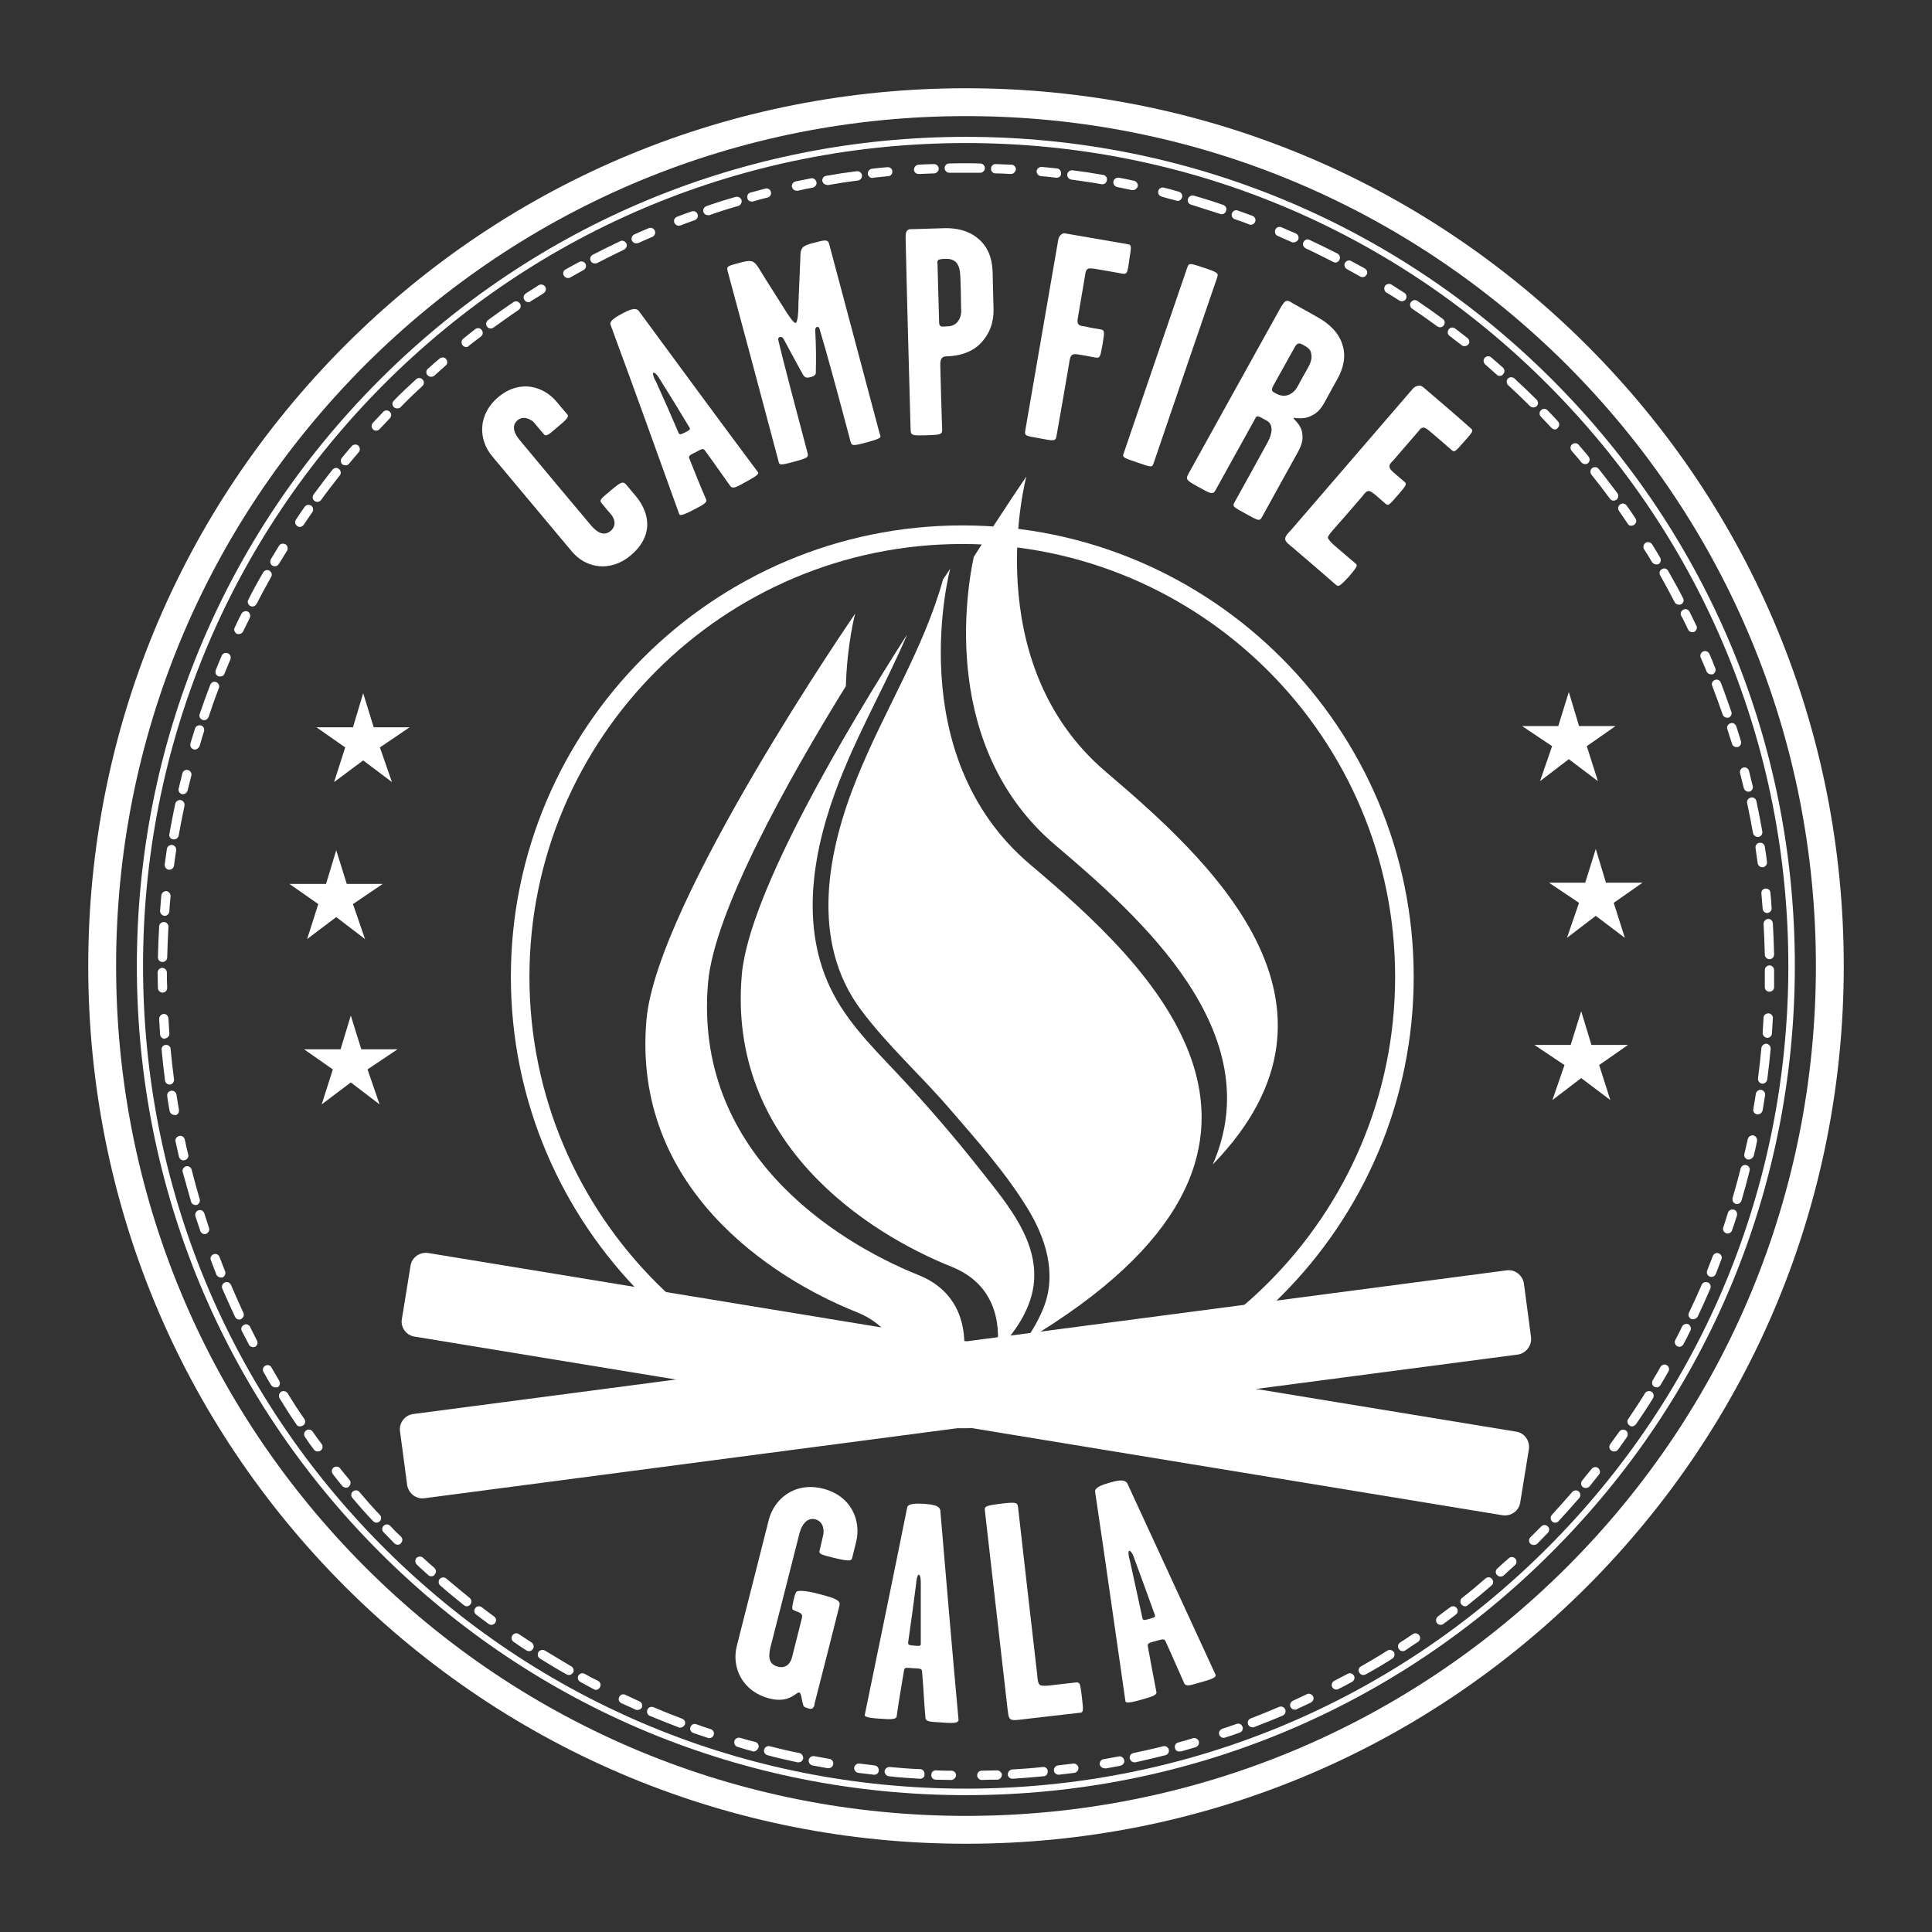 <?xml version="1.0" encoding="utf-8"?>
<!-- Generator: Adobe Illustrator 18.0.0, SVG Export Plug-In . SVG Version: 6.00 Build 0)  -->
<!DOCTYPE svg PUBLIC "-//W3C//DTD SVG 1.1//EN" "http://www.w3.org/Graphics/SVG/1.1/DTD/svg11.dtd">
<svg version="1.1" id="Layer_1" xmlns="http://www.w3.org/2000/svg" xmlns:xlink="http://www.w3.org/1999/xlink" x="0px" y="0px"
	 viewBox="0 0 624 624" enable-background="new 0 0 624 624" xml:space="preserve">
<rect x="0" y="0" width="624" height="624" fill="#333333" stroke="none"/>
<g>
	<path fill="#FFFFFF" d="M357.3,249.4c-41.9-35.5-25.8-95.5-25.8-95.5s-7.3,10.6-17,26c-2.5,11.7-10.5,61.8,26.4,93.1
		c27.5,23.3,69.4,60.6,50.8,103.1C442.3,324,389.7,277,357.3,249.4"/>
</g>
<g>
	<path fill="#FFFFFF" d="M311.4,440.6c-0.2,0.1-0.4,0.2-0.7,0.4c0,0,5.7-21.3-14.1-29.2c-27.6-11.1-72.7-40.2-67.9-94.5
		c2-22.8,25.7-65.3,44.5-95.7c0.4-13.8,3-23.4,3-23.4s-64,92.9-67.4,131.1c-4.8,54.3,40.3,83.5,67.9,94.5
		c19.8,7.9,14.1,29.2,14.1,29.2C298.5,448.8,305.3,444.7,311.4,440.6"/>
</g>
<g>
	<path fill="#FFFFFF" d="M490.2,437.5l-353.1,46.4c-2.7,0.4-5.2-1.6-5.6-4.3l-2.3-17.3c-0.4-2.7,1.6-5.3,4.3-5.6l353.1-46.4
		c2.7-0.4,5.2,1.6,5.6,4.3l2.3,17.3C494.8,434.6,492.9,437.1,490.2,437.5"/>
</g>
<g>
	<path fill="#FFFFFF" d="M133.9,431.7l351.4,57.7c2.7,0.4,5.3-1.4,5.7-4.1l2.8-17.2c0.4-2.7-1.4-5.3-4.1-5.7l-351.4-57.7
		c-2.7-0.4-5.3,1.4-5.7,4.1l-2.8,17.2C129.3,428.7,131.2,431.3,133.9,431.7"/>
</g>
<g>
	<path fill="#FFFFFF" d="M312,579.8c-71.5,0-138.8-27.9-189.3-78.4C72.1,450.8,44.2,383.5,44.2,312c0-71.5,27.9-138.8,78.4-189.3
		C173.2,72.1,240.5,44.2,312,44.2s138.8,27.9,189.3,78.4c50.6,50.6,78.4,117.8,78.4,189.3c0,71.5-27.9,138.8-78.4,189.3
		C450.8,551.9,383.5,579.8,312,579.8z M312,46.2c-71,0-137.7,27.6-187.9,77.8C73.9,174.3,46.2,241,46.2,312
		c0,71,27.6,137.7,77.8,187.9c50.2,50.2,116.9,77.8,187.9,77.8s137.7-27.6,187.9-77.8c50.2-50.2,77.8-116.9,77.8-187.9
		c0-71-27.6-137.7-77.8-187.9C449.7,73.9,383,46.2,312,46.2z"/>
</g>
<g>
	<path fill="#FFFFFF" d="M310.8,461.3c-80.4,0-145.8-65.4-145.8-145.8s65.4-145.8,145.8-145.8s145.8,65.4,145.8,145.8
		S391.2,461.3,310.8,461.3z M310.8,175.7c-77.1,0-139.8,62.7-139.8,139.8s62.7,139.8,139.8,139.8s139.8-62.7,139.8-139.8
		S387.9,175.7,310.8,175.7z"/>
</g>
<g>
	<path fill="#FFFFFF" d="M203.7,179.4c-6.6,5.5-14.5,4.2-19.1-1.4c-9.2-11-16.4-19.6-25.6-30.6c-4.7-5.6-4.6-13.7,2-19.2
		c6.9-5.7,14.5-3.6,18.9,1.7c0.7,0.9,2.6,3.1,3.3,3.9c0.6,0.7,0.2,1.4-3.2,4.2c-2.4,2-3.5,3.2-4.3,2.3c-0.9-1-2.6-3.1-3.2-3.8
		c-0.9-1-3.4-2.4-5.3-0.8c-2.3,1.9-0.9,4.6,0.7,6.5c7.8,9.4,15.1,18.1,23,27.5c1.7,2,4,3.7,6.3,1.8c2.1-1.8,1.2-4,0.3-5.2
		c-0.9-1-1.8-2.1-3.2-3.8c-0.9-1-0.1-1.5,3.1-4.2c3.1-2.6,3.8-3,4.9-1.7c0.9,1.1,2.4,2.8,3.2,3.8
		C210.5,166.6,210.5,173.7,203.7,179.4z"/>
</g>
<g>
	<path fill="#FFFFFF" d="M240.6,155.8c-2.4,1.3-3.9,2.3-4.7,1.2c-3.2-4.4-5.2-7.4-8.3-11.6c-0.5-0.8-1.5-0.1-2.8,0.6
		c-1.6,0.8-2.5,1.1-2.2,2c2,5,3.3,8.3,5.5,13.4c0.4,1-1.5,1.9-4.2,3.3c-1.3,0.7-4.2,2.2-4.5,1.4c-8.5-23.6-14.2-39.5-22.2-61.2
		c-0.5-1.3,1.9-2.6,3.7-3.6c2.1-1.1,4.3-2.2,5.4-0.9c14.6,19.8,23.5,32,38.5,52.1C245.4,153.3,242.9,154.5,240.6,155.8z M213,122.3
		c-0.2-0.4-1.4-2.2-2-1.9c-0.4,0.2,0.5,2.4,0.8,2.7c3.1,6.8,5,11.2,7.4,16.8c0.3,0.6,0.8,0.4,2-0.2c1.1-0.6,2-0.9,1.5-1.6
		C219.1,132.1,217,128.7,213,122.3z"/>
</g>
<g>
	<path fill="#FFFFFF" d="M279.9,142.9c-4.5,1.2-4.8,1.1-5.2-0.3c-3.4-12.9-7.9-29.5-10.1-36.7c-0.6-0.7-1.3-0.2-1.3,0.7
		c0.3,5.4,0.3,10,0.2,13.3c0.1,1-0.2,1.5-1.7,1.9c-1.5,0.4-1.9,0-2.4-0.7c-1.5-2.7-3.8-6.9-6.3-11.6c-0.4-0.9-1.6-0.9-1.8,0
		c1.7,7.4,6.1,23.8,9.5,36.7c0.4,1.5,0.2,1.7-4.6,3c-4.5,1.2-4.5,1-4.8-0.4c-6.1-23-10.5-39.4-16.4-61.3c-0.4-1.6,0.2-1.6,3.8-2.6
		c4-1.1,4.7-0.8,6.4,1.9c2.6,4.3,5.1,8.1,7.6,12.1c1.8,3,3.6,5.6,4.2,5.4c0.6-0.2,0.9-3.1,0.9-6.7c0.2-5.2,0.4-9.1,0.6-14.3
		c0-3.2,0.5-3.9,4.1-4.8c4-1.1,4.8-1.2,5.2,0.3c3.9,14.7,10.1,37.8,16.3,61.2C284.7,141.4,284.8,141.5,279.9,142.9z"/>
</g>
<g>
	<path fill="#FFFFFF" d="M316.3,111.3c-3,2.8-7,3.7-10.6,3.8c-1.3,0-2.1,0.6-2,3c0.1,4.9,0.4,15.1,0.6,20.8c0,1.6-0.9,1.5-5.3,1.7
		c-4.3,0.1-4.9,0.1-4.9-2c-0.5-18.8-1.2-43.2-1.6-61.6c0-1.1,0-1.9,0.4-2.4c0.5-0.7,1.2-0.6,2.4-0.6c2.3-0.1,7.1-0.2,9.7-0.3
		c3.8-0.1,7.6,0.7,10.6,3.1c3.3,2.6,4.8,6.2,5,10.9c0.2,9.3,0.1,3.2,0.3,12.5C320.9,104,319.8,107.9,316.3,111.3z M310.2,89.9
		c-0.1-2-0.2-3.8-1.4-5.2c-0.8-0.7-1.6-1.1-3.2-1.1c-1.1,0-2.2,0.1-2.6,0.4c-0.3,0.4-0.3,0.8-0.2,1.3c0.3,9.5,0.2,8.8,0.5,18.1
		c0,1,0,1.7,0.6,2c0.5,0.1,1.1,0.1,2.1,0c1,0,2.4-0.3,3.4-1.6c1.2-1.7,1.1-3.1,1-4.9C310.4,95.5,310.3,93.5,310.2,89.9z"/>
</g>
<g>
	<path fill="#FFFFFF" d="M362.6,88.4c-2.2-0.4-7.2-1.3-9.1-1.6c-0.8-0.1-1.7-0.2-2.1,0c-0.8,0.5-0.8,1.3-1,2.5
		c-1.1,6.6-1.1,6.4-2.2,12.9c-0.1,0.8-0.4,1.9,0.1,2.5c0.5,0.6,1.2,0.6,2,0.7c1.6,0.4,4.4,0.9,5.2,1c1.3,0.2,1.3,0.7,0.6,4.8
		c-0.7,4-0.8,4.5-2.2,4.3c-0.8-0.1-3.4-0.7-5-0.9c-0.9-0.2-2-0.3-2.4-0.1c-0.9,0.4-1,1.7-1.2,2.9c-1.4,8.3-2.4,13.9-4.1,23.6
		c-0.3,1.6-1,1.4-5.8,0.5c-3.9-0.7-4.5-0.7-4.3-2.2c3.9-22.5,6.7-38.7,10.6-61.3c0.2-1.2,0.3-1.5,0.9-2.1c0.7-0.7,1.2-0.6,2.1-0.4
		c5.1,0.9,14.5,2.5,19.7,3.4c1.1,0.2,1,0.9,0.4,4.6C364.2,88.2,364,88.6,362.6,88.4z"/>
</g>
<g>
	<path fill="#FFFFFF" d="M367.1,149.3c-4.4-1.5-4.6-1.6-4.2-2.8c7.7-22.6,13.2-38.6,20.6-60.2c0.5-1.4,0.9-1.3,5.1,0.1
		c4.8,1.6,5,1.8,4.5,3.3c-5,14.5-12.7,37-20.5,59.9C372.1,151,372,151,367.1,149.3z"/>
</g>
<g>
	<path fill="#FFFFFF" d="M402.3,165.9c-4-2.2-4.4-2.3-3.5-3.8c3.7-6.7,8.5-15.3,10.6-19.2c1.6-2.9,1.9-5.8-0.2-7
		c-2.9-1.6-3.2-1.9-3.8-0.7c-4.8,8.7-7.7,13.9-12.8,23.1c-0.9,1.6-1.5,1.2-5.7-1.1c-3.4-1.9-4.1-2.3-3.1-4.1
		c9.1-16.5,21-37.8,29.9-53.9c0.5-0.8,1-1.6,1.5-1.9c0.9-0.4,1.4,0.1,2.4,0.7c1.9,1.1,6,3.3,8.2,4.6c3.6,2,6.7,5,7.8,8.8
		c1.2,3.7,0.3,7.6-1.7,11.1c-1.8,3.2-2.2,4-3.9,7.1c-1.3,2.4-2.5,3.8-4.5,4.7c-2.7,1.4-5.6,0.5-5.7,0.7c-0.2,0.3,2.4,2,2.8,4.9
		c0.3,2.1-0.1,3.7-1.4,6.1c-4.3,7.7-7.5,13.6-11.6,21C406.8,168.5,406.3,168.1,402.3,165.9z M422.1,119.4c1-1.7,1.8-3.4,1.4-5.2
		c-0.2-1-0.5-1.6-2.4-2.7c-0.7-0.4-1.3-0.7-1.9-0.5c-0.4,0.2-0.6,0.5-0.9,0.9c-4.3,7.7-4.3,7.7-6.9,12.4c-0.4,0.7-0.7,1.3-0.5,1.9
		c0.2,0.4,0.7,0.6,1.4,1c0.7,0.4,2.2,0.9,3.7,0.4c1.7-0.6,2.5-1.8,3-2.6C420.1,123,421,121.3,422.1,119.4z"/>
</g>
<g>
	<path fill="#FFFFFF" d="M431.5,188.9c-3.1-2.7-10.7-9.3-13.8-11.9c-1.2-1-2.5-1.9-2.6-2.8c-0.1-1,0.9-2,1.7-2.8
		c14.9-17.3,24.4-28.3,39.3-45.6c0.8-0.9,0.9-0.9,1.9-1.2c0.9-0.2,1.4,0.2,2.2,0.9c4,3.4,11,9.4,14.9,12.9c0.9,0.7,0.4,1.3-2.1,4.1
		c-2.8,3.2-3.2,3.7-4.1,2.9c-1.9-1.7-5.8-5-7.2-6.2c-0.6-0.5-1.5-1.2-2-1.1c-0.8,0.2-0.7,0.1-1.5,1.1c-4.2,4.8-4,4.7-8.2,9.5
		c-0.6,0.6-1.4,1.3-1.2,2.2c0.2,0.8,0.8,1.2,1.3,1.7c1.2,1.1,2.8,2.4,3.5,3c0.9,0.7,0.6,1.2-2.2,4.4c-2.6,3-3,3.5-3.9,2.7
		c-0.6-0.5-1.9-1.7-3.2-2.8c-0.7-0.6-1.6-1.2-2-1.3c-1-0.1-1.5,0.7-2.3,1.7c-5,5.8-4.3,5-9.3,10.7c-0.8,0.9-2,2.3-1.8,2.8
		c0.2,0.5,1.1,1.5,1.9,2.2c1.9,1.7,4.9,4.2,6.9,5.9c0.9,0.7,0.7,1.1-2,4.3C432.7,189.4,432.3,189.6,431.5,188.9z"/>
</g>
<g>
	<path fill="#FFFFFF" d="M262,551.9c-0.7,0.1-1.4-0.3-2-0.5c-1-0.2-0.9-3.9-1.7-4.7c-1-0.6-3,3.6-9.7,1.9
		c-9-2.3-12.4-10.2-10.6-17.1c1.8-7.2,8.5-33.3,10.3-40.6c1.7-6.7,8.3-12.4,17.5-10.1c9.4,2.4,12.4,10.6,10.7,17.3
		c-0.3,1.2-1.1,4.3-1.3,5.2c-0.2,0.9-1.2,1-6.1-0.2c-3.4-0.9-4.7-1.1-4.4-2.2c0.3-1.4,1-4.2,1.2-5.2c0.3-1.4,0.1-4.3-2.6-5
		c-2.9-0.7-4.5,2.2-5.1,4.6c-3.1,12.4-7.7,30.2-9.3,36.5c-0.6,2.5-1.1,5.6,2.3,6.5c3.1,0.8,4.3-1.7,4.6-3c0.7-2.9,2.1-8.2,3.2-12.7
		c0.2-0.9,0-1.2-0.5-1.6c-0.9-0.5-2.1-0.8-2.5-1.2c-0.3-0.5,0-1.5,0.3-3c0.4-1.6,0.7-2.7,1.1-2.8c1.5-0.6,5.8,0.4,9.6,1.5
		c3.9,1.1,4.5,1.9,4.1,3.2c-1.7,6.8-6.3,25-8,31.5C263.1,550.8,262.8,551.8,262,551.9z"/>
</g>
<g>
	<path fill="#FFFFFF" d="M303.8,556.3c-2.9-0.2-4.8-0.1-4.9-1.5c-0.5-5.6-0.6-9.5-1.1-15c0-1-1.2-0.9-2.8-1c-1.9-0.1-2.9-0.4-3,0.6
		c-0.9,5.6-1.6,9.2-2.4,15c-0.2,1.1-2.4,0.9-5.5,0.7c-1.5-0.1-5-0.3-4.8-1.2c5.3-25.8,8.9-43.1,13.7-67c0.3-1.4,3.1-1.3,5.3-1.2
		c2.5,0.2,5.1,0.4,5.4,2.1c2.2,25.8,3.5,41.5,5.9,67.8C309.4,556.8,306.5,556.5,303.8,556.3z M297.4,511.3c0-0.5,0-2.7-0.7-2.7
		c-0.5,0-0.8,2.5-0.8,2.9c-1,7.8-1.7,12.7-2.6,19.1c0,0.7,0.5,0.8,1.9,0.9c1.3,0.1,2.3,0.3,2.2-0.6
		C297.4,523.4,297.4,519.2,297.4,511.3z"/>
</g>
<g>
	<path fill="#FFFFFF" d="M348.7,553.2c-4.8,0.5-16.3,1.9-19.1,2.2c-1.4,0.2-2.8,0.3-3.3-0.2c-0.7-0.6-0.7-2.1-0.9-3.4
		c-2.7-23.8-4.6-40-7.3-63.9c-0.2-1.4,0.3-1.6,4.8-2.2c5.1-0.6,5.7-0.5,5.9,1c2.4,21.3,4.5,39.4,6.2,54.2c0.1,1.3,0.2,3,1,3.4
		c0.5,0.2,1.7,0.2,2.7,0.1c2.2-0.2,6.7-0.8,8.8-1c1.3-0.1,1.4,0.3,1.9,4.5C350,552.8,349.9,553.1,348.7,553.2z"/>
</g>
<g>
	<path fill="#FFFFFF" d="M387.6,543.4c-2.8,0.8-4.5,1.5-5.1,0.3c-2.3-5.1-3.8-8.7-6.1-13.7c-0.4-0.9-1.5-0.4-3,0
		c-1.8,0.5-2.8,0.6-2.7,1.6c1,5.5,1.7,9.2,2.8,14.9c0.2,1.1-1.9,1.6-5,2.5c-1.4,0.4-4.8,1.4-5,0.5c-3.8-26.1-6.2-43.6-9.8-67.7
		c-0.2-1.4,2.5-2.3,4.6-2.9c2.4-0.7,4.9-1.3,5.8,0.2c10.9,23.5,17.4,37.8,28.5,61.8C393.1,541.9,390.2,542.7,387.6,543.4z
		 M366.3,503.2c-0.1-0.5-1-2.5-1.6-2.3c-0.5,0.1,0,2.6,0.2,3c1.7,7.6,2.7,12.5,4.1,18.8c0.2,0.7,0.7,0.6,2.1,0.2
		c1.2-0.4,2.3-0.5,1.9-1.3C370.5,514.6,369,510.6,366.3,503.2z"/>
</g>
<g>
	<path fill="#FFFFFF" d="M312,595.5c-75.7,0-146.9-29.5-200.5-83c-53.5-53.5-83-124.7-83-200.5s29.5-146.9,83-200.5
		c53.5-53.5,124.7-83,200.5-83s146.9,29.5,200.5,83c53.5,53.5,83,124.7,83,200.5s-29.5,146.9-83,200.5
		C458.9,566,387.7,595.5,312,595.5z M312,37.5c-73.3,0-142.2,28.6-194.1,80.4C66.1,169.8,37.5,238.7,37.5,312s28.6,142.2,80.4,194.1
		c51.8,51.8,120.8,80.4,194.1,80.4c73.3,0,142.2-28.6,194.1-80.4c51.8-51.8,80.4-120.8,80.4-194.1s-28.6-142.2-80.4-194.1
		C454.2,66.1,385.3,37.5,312,37.5z"/>
</g>
<g>
	<polygon fill="#FFFFFF" points="117.3,223.9 120.7,234.9 132.3,234.9 122.7,241.4 126.6,252.6 117.3,245.6 107.9,252.6 
		111.5,241.4 102.2,234.9 114,234.9 	"/>
</g>
<g>
	<polygon fill="#FFFFFF" points="108.6,274.6 112,285.5 123.6,285.5 114,292 117.9,303.3 108.6,296.2 99.2,303.3 102.8,292 
		93.5,285.5 105.3,285.5 	"/>
</g>
<g>
	<polygon fill="#FFFFFF" points="113.3,328 116.7,338.9 128.4,338.9 118.7,345.4 122.6,356.7 113.3,349.6 103.9,356.7 107.5,345.4 
		98.2,338.9 110,338.9 	"/>
</g>
<g>
	<path fill="#FFFFFF" d="M307.2,574.9C307.2,574.9,307.2,574.9,307.2,574.9c-1.7,0-3.4-0.1-5-0.1c-0.8,0-1.5-0.7-1.4-1.6
		c0-0.8,0.7-1.5,1.6-1.4c1.6,0.1,3.3,0.1,4.9,0.1c0.8,0,1.5,0.7,1.5,1.5C308.7,574.2,308,574.9,307.2,574.9z M317.1,574.9
		c-0.8,0-1.5-0.7-1.5-1.5c0-0.8,0.6-1.5,1.5-1.5c1.6,0,3.3-0.1,4.9-0.1c0.8,0,1.5,0.6,1.6,1.4c0,0.8-0.6,1.5-1.4,1.6
		C320.5,574.8,318.8,574.8,317.1,574.9C317.1,574.9,317.1,574.9,317.1,574.9z M297.2,574.5C297.2,574.5,297.2,574.5,297.2,574.5
		c-3.4-0.2-6.7-0.4-10.1-0.8c-0.8-0.1-1.4-0.8-1.4-1.6c0.1-0.8,0.8-1.4,1.6-1.4c3.3,0.3,6.6,0.6,9.9,0.7c0.8,0,1.5,0.8,1.4,1.6
		C298.7,573.9,298,574.5,297.2,574.5z M327,574.5c-0.8,0-1.5-0.6-1.5-1.4c0-0.8,0.6-1.5,1.4-1.6c3.3-0.2,6.6-0.4,9.9-0.8
		c0.8-0.1,1.6,0.5,1.6,1.4s-0.5,1.6-1.4,1.6C333.8,574,330.5,574.3,327,574.5C327.1,574.5,327.1,574.5,327,574.5z M282.4,573.2
		c-0.1,0-0.1,0-0.2,0c-1.7-0.2-3.3-0.4-5-0.6c-0.8-0.1-1.4-0.9-1.3-1.7s0.9-1.4,1.7-1.3c1.6,0.2,3.3,0.4,4.9,0.6
		c0.8,0.1,1.4,0.8,1.3,1.7C283.8,572.7,283.1,573.2,282.4,573.2z M341.9,573.2c-0.8,0-1.4-0.6-1.5-1.3c-0.1-0.8,0.5-1.6,1.3-1.7
		c1.6-0.2,3.3-0.4,4.9-0.6c0.8-0.1,1.6,0.5,1.7,1.3c0.1,0.8-0.5,1.6-1.3,1.7c-1.6,0.2-3.3,0.4-5,0.6
		C342,573.2,342,573.2,341.9,573.2z M267.6,571.1c-0.1,0-0.2,0-0.3,0c-1.6-0.3-3.3-0.6-4.9-0.9c-0.8-0.2-1.3-0.9-1.2-1.8
		c0.2-0.8,0.9-1.3,1.8-1.2c1.6,0.3,3.2,0.6,4.9,0.9c0.8,0.1,1.4,0.9,1.2,1.7C269,570.6,268.3,571.1,267.6,571.1z M356.7,571.1
		c-0.7,0-1.3-0.5-1.5-1.2c-0.1-0.8,0.4-1.6,1.2-1.7c1.6-0.3,3.2-0.6,4.9-0.9c0.8-0.2,1.6,0.4,1.8,1.2c0.2,0.8-0.4,1.6-1.2,1.8
		c-1.6,0.3-3.3,0.6-4.9,0.9C356.8,571.1,356.7,571.1,356.7,571.1z M257.9,569.2c-0.1,0-0.2,0-0.3,0c-3.2-0.7-6.5-1.4-9.7-2.3
		c-0.8-0.2-1.3-1-1.1-1.8c0.2-0.8,1-1.3,1.8-1.1c3.2,0.8,6.4,1.6,9.6,2.2c0.8,0.2,1.3,1,1.2,1.8
		C259.2,568.8,258.6,569.2,257.9,569.2z M366.4,569.2c-0.7,0-1.3-0.5-1.5-1.2c-0.2-0.8,0.3-1.6,1.2-1.8c3.2-0.7,6.5-1.4,9.6-2.2
		c0.8-0.2,1.6,0.3,1.8,1.1c0.2,0.8-0.3,1.6-1.1,1.8c-3.2,0.8-6.5,1.6-9.7,2.3C366.6,569.2,366.5,569.2,366.4,569.2z M243.4,565.7
		c-0.1,0-0.3,0-0.4-0.1c-1.6-0.4-3.2-0.9-4.8-1.4c-0.8-0.2-1.2-1.1-1-1.9c0.2-0.8,1.1-1.2,1.9-1c1.6,0.5,3.2,0.9,4.8,1.3
		c0.8,0.2,1.3,1,1.1,1.8C244.6,565.3,244,565.7,243.4,565.7z M380.9,565.7c-0.7,0-1.3-0.4-1.4-1.1c-0.2-0.8,0.2-1.6,1-1.8
		c1.6-0.4,3.2-0.9,4.8-1.4c0.8-0.2,1.6,0.2,1.9,1c0.2,0.8-0.2,1.6-1,1.9c-1.6,0.5-3.2,0.9-4.8,1.4
		C381.2,565.6,381,565.7,380.9,565.7z M229.1,561.4c-0.2,0-0.3,0-0.5-0.1c-1.6-0.5-3.2-1.1-4.7-1.6c-0.8-0.3-1.2-1.1-0.9-1.9
		c0.3-0.8,1.1-1.2,1.9-0.9c1.6,0.6,3.1,1.1,4.7,1.6c0.8,0.3,1.2,1.1,0.9,1.9C230.3,561,229.7,561.4,229.1,561.4z M395.2,561.3
		c-0.6,0-1.2-0.4-1.4-1c-0.3-0.8,0.2-1.6,0.9-1.9c1.6-0.5,3.1-1.1,4.7-1.6c0.8-0.3,1.6,0.1,1.9,0.9c0.3,0.8-0.1,1.6-0.9,1.9
		c-1.6,0.6-3.1,1.1-4.7,1.6C395.5,561.3,395.3,561.3,395.2,561.3z M219.7,558c-0.2,0-0.4,0-0.5-0.1c-3.1-1.2-6.2-2.4-9.3-3.7
		c-0.8-0.3-1.1-1.2-0.8-2c0.3-0.8,1.2-1.1,2-0.8c3,1.3,6.1,2.5,9.2,3.7c0.8,0.3,1.2,1.2,0.9,1.9C220.9,557.6,220.3,558,219.7,558z
		 M404.5,557.9c-0.6,0-1.2-0.4-1.4-1c-0.3-0.8,0.1-1.6,0.9-1.9c3.1-1.2,6.1-2.4,9.1-3.7c0.8-0.3,1.6,0,2,0.8c0.3,0.8,0,1.6-0.8,2
		c-3,1.3-6.1,2.5-9.2,3.7C404.9,557.9,404.7,557.9,404.5,557.9z M205.9,552.3c-0.2,0-0.4,0-0.6-0.1c-1.5-0.7-3-1.4-4.6-2.1
		c-0.8-0.4-1.1-1.2-0.7-2c0.4-0.8,1.3-1.1,2-0.7c1.5,0.7,3,1.4,4.5,2.1c0.8,0.3,1.1,1.2,0.8,2C207,552,206.5,552.3,205.9,552.3z
		 M418.2,552.2c-0.6,0-1.1-0.3-1.4-0.9c-0.3-0.8,0-1.6,0.8-2c1.5-0.7,3-1.4,4.5-2.1c0.7-0.4,1.6,0,2,0.7c0.4,0.7,0,1.6-0.7,2
		c-1.5,0.7-3,1.4-4.5,2.1C418.7,552.2,418.5,552.2,418.2,552.2z M192.5,545.8c-0.2,0-0.5-0.1-0.7-0.2c-1.5-0.8-3-1.6-4.4-2.4
		c-0.7-0.4-1-1.3-0.6-2c0.4-0.7,1.3-1,2-0.6c1.4,0.8,2.9,1.6,4.4,2.3c0.7,0.4,1,1.3,0.6,2C193.5,545.5,193,545.8,192.5,545.8z
		 M431.6,545.7c-0.5,0-1.1-0.3-1.3-0.8c-0.4-0.7-0.1-1.6,0.6-2c1.5-0.8,2.9-1.5,4.4-2.3c0.7-0.4,1.6-0.1,2,0.6
		c0.4,0.7,0.1,1.6-0.6,2c-1.5,0.8-2.9,1.6-4.4,2.3C432.1,545.7,431.9,545.7,431.6,545.7z M183.7,541c-0.3,0-0.5-0.1-0.7-0.2
		c-2.9-1.6-5.8-3.4-8.6-5.1c-0.7-0.4-0.9-1.4-0.5-2.1c0.4-0.7,1.4-0.9,2.1-0.5c2.8,1.7,5.7,3.4,8.5,5.1c0.7,0.4,1,1.3,0.6,2
		C184.7,540.8,184.2,541,183.7,541z M440.3,541c-0.5,0-1-0.3-1.3-0.8c-0.4-0.7-0.2-1.6,0.6-2c2.8-1.6,5.7-3.3,8.5-5.1
		c0.7-0.4,1.6-0.2,2.1,0.5c0.4,0.7,0.2,1.6-0.5,2.1c-2.8,1.8-5.7,3.5-8.6,5.1C440.8,540.9,440.6,541,440.3,541z M170.9,533.3
		c-0.3,0-0.6-0.1-0.8-0.2c-1.4-0.9-2.8-1.8-4.2-2.8c-0.7-0.5-0.9-1.4-0.4-2.1c0.5-0.7,1.4-0.9,2.1-0.4c1.4,0.9,2.7,1.8,4.1,2.7
		c0.7,0.5,0.9,1.4,0.4,2.1C171.9,533,171.4,533.3,170.9,533.3z M453.1,533.3c-0.5,0-1-0.2-1.3-0.7c-0.5-0.7-0.3-1.6,0.4-2.1
		c1.4-0.9,2.8-1.8,4.1-2.7c0.7-0.5,1.6-0.3,2.1,0.4c0.5,0.7,0.3,1.6-0.4,2.1c-1.4,0.9-2.8,1.8-4.2,2.8
		C453.6,533.2,453.3,533.3,453.1,533.3z M465.3,524.8c-0.5,0-0.9-0.2-1.2-0.6c-0.5-0.7-0.3-1.6,0.3-2.1c1.3-1,2.6-2,4-3
		c0.7-0.5,1.6-0.4,2.1,0.3c0.5,0.7,0.4,1.6-0.3,2.1c-1.3,1-2.7,2-4,3C465.9,524.7,465.6,524.8,465.3,524.8z M158.7,524.8
		c-0.3,0-0.6-0.1-0.9-0.3c-1.3-1-2.7-2-4-3c-0.7-0.5-0.8-1.4-0.3-2.1c0.5-0.7,1.4-0.8,2.1-0.3c1.3,1,2.6,2,4,3
		c0.7,0.5,0.8,1.4,0.3,2.1C159.6,524.6,159.1,524.8,158.7,524.8z M473.2,518.8c-0.4,0-0.9-0.2-1.2-0.6c-0.5-0.6-0.4-1.6,0.2-2.1
		c2.6-2,5.1-4.1,7.6-6.3c0.6-0.5,1.6-0.5,2.1,0.2c0.5,0.6,0.5,1.6-0.2,2.1c-2.5,2.2-5.1,4.3-7.7,6.4
		C473.9,518.7,473.5,518.8,473.2,518.8z M150.8,518.8c-0.3,0-0.7-0.1-0.9-0.3c-2.6-2.1-5.2-4.2-7.7-6.4c-0.6-0.5-0.7-1.5-0.2-2.1
		c0.5-0.6,1.5-0.7,2.1-0.2c2.5,2.1,5,4.2,7.6,6.3c0.6,0.5,0.8,1.5,0.2,2.1C151.6,518.6,151.2,518.8,150.8,518.8z M484.6,509.2
		c-0.4,0-0.8-0.2-1.1-0.5c-0.6-0.6-0.5-1.6,0.1-2.1c1.2-1.1,2.4-2.2,3.7-3.3c0.6-0.6,1.6-0.5,2.1,0.1c0.6,0.6,0.5,1.6-0.1,2.1
		c-1.2,1.1-2.5,2.3-3.7,3.4C485.3,509.1,485,509.2,484.6,509.2z M139.3,509.1c-0.4,0-0.7-0.1-1-0.4c-1.2-1.1-2.5-2.2-3.7-3.4
		c-0.6-0.6-0.6-1.5-0.1-2.1c0.6-0.6,1.5-0.6,2.1-0.1c1.2,1.1,2.4,2.2,3.7,3.3c0.6,0.6,0.7,1.5,0.1,2.1
		C140.2,509,139.8,509.1,139.3,509.1z M495.4,499c-0.4,0-0.8-0.1-1.1-0.4c-0.6-0.6-0.6-1.5,0-2.1c1.2-1.2,2.3-2.3,3.5-3.5
		c0.6-0.6,1.5-0.6,2.1,0c0.6,0.6,0.6,1.5,0,2.1c-1.2,1.2-2.3,2.4-3.5,3.6C496.2,498.8,495.8,499,495.4,499z M128.5,498.9
		c-0.4,0-0.8-0.1-1.1-0.4c-1.2-1.2-2.3-2.4-3.5-3.6c-0.6-0.6-0.6-1.5,0-2.1c0.6-0.6,1.5-0.6,2.1,0c1.1,1.2,2.3,2.4,3.5,3.5
		c0.6,0.6,0.6,1.5,0,2.1C129.3,498.8,128.9,498.9,128.5,498.9z M502.3,491.8c-0.4,0-0.7-0.1-1-0.4c-0.6-0.6-0.6-1.5-0.1-2.1
		c2.2-2.4,4.4-4.9,6.6-7.4c0.5-0.6,1.5-0.7,2.1-0.2c0.6,0.5,0.7,1.5,0.2,2.1c-2.2,2.5-4.4,5-6.7,7.5
		C503.2,491.6,502.7,491.8,502.3,491.8z M121.6,491.8c-0.4,0-0.8-0.2-1.1-0.5c-2.3-2.4-4.5-4.9-6.7-7.5c-0.5-0.6-0.5-1.6,0.2-2.1
		c0.6-0.5,1.6-0.5,2.1,0.2c2.1,2.5,4.3,5,6.6,7.4c0.6,0.6,0.5,1.6-0.1,2.1C122.3,491.6,122,491.8,121.6,491.8z M512.2,480.6
		c-0.3,0-0.7-0.1-1-0.3c-0.6-0.5-0.7-1.5-0.2-2.1c1-1.3,2.1-2.6,3.1-3.8c0.5-0.6,1.5-0.8,2.1-0.2c0.6,0.5,0.8,1.5,0.2,2.1
		c-1,1.3-2.1,2.6-3.1,3.9C513,480.4,512.6,480.6,512.2,480.6z M111.8,480.5c-0.4,0-0.9-0.2-1.2-0.5c-1.1-1.3-2.1-2.6-3.1-3.9
		c-0.5-0.6-0.4-1.6,0.2-2.1c0.7-0.5,1.6-0.4,2.1,0.2c1,1.3,2.1,2.6,3.1,3.8c0.5,0.6,0.4,1.6-0.2,2.1
		C112.5,480.4,112.1,480.5,111.8,480.5z M521.3,468.8c-0.3,0-0.6-0.1-0.9-0.3c-0.7-0.5-0.8-1.4-0.3-2.1c1-1.3,1.9-2.7,2.9-4
		c0.5-0.7,1.4-0.8,2.1-0.4c0.7,0.5,0.8,1.4,0.4,2.1c-1,1.4-1.9,2.7-2.9,4.1C522.3,468.6,521.8,468.8,521.3,468.8z M102.6,468.8
		c-0.5,0-0.9-0.2-1.2-0.6c-1-1.3-2-2.7-2.9-4.1c-0.5-0.7-0.3-1.6,0.4-2.1c0.7-0.5,1.6-0.3,2.1,0.4c0.9,1.3,1.9,2.7,2.9,4
		c0.5,0.7,0.3,1.6-0.3,2.1C103.3,468.7,102.9,468.8,102.6,468.8z M527.1,460.7c-0.3,0-0.6-0.1-0.8-0.3c-0.7-0.5-0.9-1.4-0.4-2.1
		c1.8-2.7,3.7-5.5,5.4-8.3c0.4-0.7,1.4-0.9,2.1-0.5c0.7,0.4,0.9,1.4,0.5,2.1c-1.7,2.8-3.6,5.6-5.5,8.4
		C528,460.4,527.6,460.7,527.1,460.7z M96.9,460.7c-0.5,0-1-0.2-1.2-0.7c-1.9-2.7-3.7-5.6-5.4-8.4c-0.4-0.7-0.2-1.6,0.5-2.1
		c0.7-0.4,1.6-0.2,2.1,0.5c1.7,2.8,3.5,5.6,5.4,8.3c0.5,0.7,0.3,1.6-0.4,2.1C97.5,460.6,97.2,460.7,96.9,460.7z M88.9,448.1
		c-0.5,0-1-0.3-1.3-0.7c-0.9-1.4-1.7-2.9-2.5-4.3c-0.4-0.7-0.2-1.6,0.6-2c0.7-0.4,1.6-0.2,2,0.6c0.8,1.4,1.6,2.8,2.5,4.3
		c0.4,0.7,0.2,1.6-0.5,2.1C89.5,448,89.2,448.1,88.9,448.1z M535.1,448.1c-0.3,0-0.5-0.1-0.8-0.2c-0.7-0.4-0.9-1.3-0.5-2.1
		c0.8-1.4,1.7-2.8,2.5-4.3c0.4-0.7,1.3-1,2-0.6c0.7,0.4,1,1.3,0.6,2c-0.8,1.5-1.7,2.9-2.5,4.3C536.1,447.8,535.6,448.1,535.1,448.1z
		 M81.7,435.1c-0.5,0-1.1-0.3-1.3-0.8c-0.8-1.5-1.5-3-2.3-4.4c-0.4-0.7-0.1-1.6,0.7-2c0.7-0.4,1.6-0.1,2,0.7
		c0.7,1.5,1.5,2.9,2.2,4.4c0.4,0.7,0.1,1.6-0.6,2C82.1,435.1,81.9,435.1,81.7,435.1z M542.4,435c-0.2,0-0.5-0.1-0.7-0.2
		c-0.7-0.4-1-1.3-0.6-2c0.8-1.5,1.5-2.9,2.2-4.4c0.4-0.7,1.3-1,2-0.7c0.7,0.4,1,1.3,0.7,2c-0.7,1.5-1.5,3-2.3,4.5
		C543.4,434.7,542.9,435,542.4,435z M77.3,426.2c-0.6,0-1.1-0.3-1.4-0.9c-1.4-3-2.8-6.1-4.1-9.1c-0.3-0.8,0-1.6,0.8-2
		c0.8-0.3,1.6,0,2,0.8c1.3,3,2.6,6,4,9c0.4,0.7,0,1.6-0.7,2C77.7,426.2,77.5,426.2,77.3,426.2z M546.8,426.1c-0.2,0-0.4,0-0.6-0.1
		c-0.7-0.4-1.1-1.2-0.7-2c1.4-3,2.8-6,4.1-9c0.3-0.8,1.2-1.1,2-0.8c0.8,0.3,1.1,1.2,0.8,2c-1.3,3-2.7,6.1-4.1,9.1
		C547.9,425.8,547.4,426.1,546.8,426.1z M71.3,412.6c-0.6,0-1.2-0.4-1.4-0.9c-0.6-1.5-1.2-3.1-1.8-4.7c-0.3-0.8,0.1-1.6,0.9-1.9
		c0.8-0.3,1.6,0.1,1.9,0.9c0.6,1.5,1.2,3.1,1.8,4.6c0.3,0.8-0.1,1.6-0.8,2C71.7,412.6,71.5,412.6,71.3,412.6z M552.8,412.4
		c-0.2,0-0.4,0-0.6-0.1c-0.8-0.3-1.1-1.2-0.8-2c0.6-1.5,1.2-3.1,1.8-4.6c0.3-0.8,1.2-1.2,1.9-0.9c0.8,0.3,1.2,1.2,0.9,1.9
		c-0.6,1.6-1.2,3.1-1.8,4.7C553.9,412.1,553.4,412.4,552.8,412.4z M66.1,398.6c-0.6,0-1.2-0.4-1.4-1c-0.5-1.6-1.1-3.2-1.6-4.8
		c-0.2-0.8,0.2-1.6,1-1.9c0.8-0.3,1.6,0.2,1.9,1c0.5,1.6,1,3.1,1.5,4.7c0.3,0.8-0.2,1.6-0.9,1.9C66.4,398.6,66.3,398.6,66.1,398.6z
		 M558,398.4c-0.2,0-0.3,0-0.5-0.1c-0.8-0.3-1.2-1.1-0.9-1.9c0.5-1.6,1-3.1,1.5-4.7c0.2-0.8,1.1-1.2,1.9-1c0.8,0.2,1.2,1.1,1,1.9
		c-0.5,1.6-1,3.2-1.6,4.8C559.2,398,558.6,398.4,558,398.4z M63.1,389.2c-0.6,0-1.2-0.4-1.4-1.1c-0.9-3.2-1.8-6.4-2.7-9.6
		c-0.2-0.8,0.3-1.6,1.1-1.8c0.8-0.2,1.6,0.3,1.8,1.1c0.8,3.2,1.7,6.4,2.6,9.5c0.2,0.8-0.2,1.6-1,1.9
		C63.4,389.2,63.2,389.2,63.1,389.2z M561,388.9c-0.1,0-0.3,0-0.4-0.1c-0.8-0.2-1.2-1.1-1-1.9c0.9-3.1,1.8-6.3,2.6-9.5
		c0.2-0.8,1-1.3,1.8-1.1c0.8,0.2,1.3,1,1.1,1.8c-0.8,3.2-1.7,6.5-2.6,9.6C562.2,388.5,561.6,388.9,561,388.9z M59.3,374.8
		c-0.7,0-1.3-0.5-1.5-1.2c-0.4-1.6-0.7-3.2-1.1-4.9c-0.2-0.8,0.3-1.6,1.2-1.8c0.8-0.2,1.6,0.3,1.8,1.2c0.3,1.6,0.7,3.2,1.1,4.8
		c0.2,0.8-0.3,1.6-1.1,1.8C59.5,374.7,59.4,374.8,59.3,374.8z M564.8,374.5c-0.1,0-0.2,0-0.3,0c-0.8-0.2-1.3-1-1.1-1.8
		c0.4-1.6,0.7-3.2,1.1-4.8c0.2-0.8,1-1.3,1.8-1.2c0.8,0.2,1.3,1,1.2,1.8c-0.3,1.6-0.7,3.3-1.1,4.9
		C566.1,374,565.5,374.5,564.8,374.5z M56.3,360.1c-0.7,0-1.3-0.5-1.5-1.2c-0.3-1.6-0.6-3.3-0.8-4.9c-0.1-0.8,0.4-1.6,1.3-1.7
		c0.8-0.1,1.6,0.4,1.7,1.3c0.3,1.6,0.5,3.3,0.8,4.9c0.1,0.8-0.4,1.6-1.2,1.7C56.5,360.1,56.4,360.1,56.3,360.1z M567.8,359.9
		c-0.1,0-0.2,0-0.3,0c-0.8-0.1-1.4-0.9-1.2-1.7c0.3-1.6,0.5-3.2,0.8-4.9c0.1-0.8,0.9-1.4,1.7-1.3c0.8,0.1,1.4,0.9,1.3,1.7
		c-0.3,1.7-0.5,3.3-0.8,4.9C569.1,359.4,568.5,359.9,567.8,359.9z M54.8,350.3c-0.7,0-1.4-0.5-1.5-1.3c-0.4-3.3-0.8-6.6-1.1-9.9
		c-0.1-0.8,0.5-1.6,1.3-1.6c0.8-0.1,1.6,0.5,1.6,1.3c0.3,3.3,0.7,6.6,1.1,9.8c0.1,0.8-0.5,1.6-1.3,1.7
		C54.9,350.3,54.8,350.3,54.8,350.3z M569.3,350c-0.1,0-0.1,0-0.2,0c-0.8-0.1-1.4-0.9-1.3-1.7c0.4-3.2,0.8-6.5,1.1-9.8
		c0.1-0.8,0.8-1.4,1.6-1.4c0.8,0.1,1.4,0.8,1.4,1.6c-0.3,3.3-0.7,6.7-1.1,9.9C570.6,349.5,570,350,569.3,350z M53.2,335.5
		c-0.8,0-1.4-0.6-1.5-1.4c-0.1-1.7-0.2-3.3-0.3-5c0-0.8,0.6-1.5,1.4-1.6c0.9-0.1,1.5,0.6,1.6,1.4c0.1,1.6,0.2,3.3,0.3,4.9
		c0.1,0.8-0.6,1.5-1.4,1.6C53.3,335.5,53.3,335.5,53.2,335.5z M570.8,335.2c0,0-0.1,0-0.1,0c-0.8-0.1-1.4-0.8-1.4-1.6
		c0.1-1.6,0.2-3.3,0.3-4.9c0-0.8,0.7-1.4,1.6-1.4c0.8,0,1.5,0.8,1.4,1.6c-0.1,1.7-0.2,3.3-0.3,5
		C572.2,334.6,571.6,335.2,570.8,335.2z M52.5,320.6c-0.8,0-1.5-0.7-1.5-1.5c0-1.7-0.1-3.3-0.1-5c0-0.8,0.7-1.5,1.5-1.5c0,0,0,0,0,0
		c0.8,0,1.5,0.7,1.5,1.5c0,1.7,0,3.3,0.1,4.9C54,319.9,53.4,320.6,52.5,320.6C52.5,320.6,52.5,320.6,52.5,320.6z M571.5,320.3
		C571.5,320.3,571.5,320.3,571.5,320.3c-0.9,0-1.5-0.7-1.5-1.5c0-1.6,0-3.3,0-4.9l0-0.6c0-0.8,0.7-1.5,1.5-1.5
		c0.8,0,1.5,0.7,1.5,1.5l0,0.6c0,1.7,0,3.3,0,5C573,319.7,572.3,320.3,571.5,320.3z M52.5,310.7C52.5,310.7,52.5,310.7,52.5,310.7
		c-0.9,0-1.5-0.7-1.5-1.5c0.1-3.3,0.2-6.7,0.4-10c0-0.8,0.7-1.4,1.6-1.4c0.8,0,1.5,0.8,1.4,1.6c-0.2,3.3-0.3,6.6-0.4,9.9
		C54,310,53.3,310.7,52.5,310.7z M571.5,309.8c-0.8,0-1.5-0.7-1.5-1.5c-0.1-3.3-0.2-6.6-0.4-9.9c0-0.8,0.6-1.5,1.4-1.6
		c0.9-0.1,1.5,0.6,1.6,1.4c0.2,3.3,0.3,6.7,0.4,10C573,309.1,572.4,309.8,571.5,309.8C571.5,309.8,571.5,309.8,571.5,309.8z
		 M53.2,295.8c0,0-0.1,0-0.1,0c-0.8-0.1-1.4-0.8-1.4-1.6c0.1-1.7,0.3-3.3,0.4-5c0.1-0.8,0.8-1.4,1.6-1.4c0.8,0.1,1.4,0.8,1.4,1.6
		c-0.2,1.6-0.3,3.3-0.4,4.9C54.6,295.2,54,295.8,53.2,295.8z M570.8,294.9c-0.8,0-1.4-0.6-1.5-1.4c-0.1-1.6-0.3-3.3-0.4-4.9
		c-0.1-0.8,0.5-1.6,1.3-1.6c0.8-0.1,1.6,0.5,1.6,1.3c0.2,1.7,0.3,3.3,0.4,5c0.1,0.8-0.6,1.5-1.4,1.6
		C570.8,294.9,570.8,294.9,570.8,294.9z M54.7,280.9c-0.1,0-0.1,0-0.2,0c-0.8-0.1-1.4-0.9-1.3-1.7c0.2-1.7,0.5-3.3,0.7-5
		c0.1-0.8,0.9-1.4,1.7-1.3c0.8,0.1,1.4,0.9,1.3,1.7c-0.2,1.6-0.5,3.3-0.7,4.9C56.1,280.4,55.4,280.9,54.7,280.9z M569.2,280.1
		c-0.7,0-1.4-0.5-1.5-1.3c-0.2-1.6-0.5-3.3-0.7-4.9c-0.1-0.8,0.4-1.6,1.3-1.7c0.8-0.1,1.6,0.4,1.7,1.3c0.3,1.6,0.5,3.3,0.7,4.9
		c0.1,0.8-0.5,1.6-1.3,1.7C569.3,280.1,569.2,280.1,569.2,280.1z M56.2,271.1c-0.1,0-0.2,0-0.3,0c-0.8-0.1-1.4-0.9-1.2-1.7
		c0.6-3.3,1.2-6.6,1.9-9.8c0.2-0.8,1-1.3,1.8-1.2c0.8,0.2,1.3,1,1.2,1.8c-0.7,3.2-1.3,6.5-1.9,9.7C57.6,270.6,56.9,271.1,56.2,271.1
		z M567.7,270.3c-0.7,0-1.3-0.5-1.5-1.2c-0.6-3.2-1.2-6.5-1.9-9.7c-0.2-0.8,0.3-1.6,1.2-1.8c0.8-0.2,1.6,0.3,1.8,1.2
		c0.7,3.2,1.3,6.5,1.9,9.8c0.1,0.8-0.4,1.6-1.2,1.7C567.8,270.3,567.7,270.3,567.7,270.3z M59.1,256.5c-0.1,0-0.2,0-0.3,0
		c-0.8-0.2-1.3-1-1.1-1.8c0.4-1.6,0.8-3.2,1.2-4.9c0.2-0.8,1-1.3,1.8-1.1c0.8,0.2,1.3,1,1.1,1.8c-0.4,1.6-0.8,3.2-1.2,4.8
		C60.4,256,59.8,256.5,59.1,256.5z M564.7,255.7c-0.7,0-1.3-0.5-1.5-1.2c-0.4-1.6-0.8-3.2-1.2-4.8c-0.2-0.8,0.3-1.6,1.1-1.8
		c0.8-0.2,1.6,0.3,1.8,1.1c0.4,1.6,0.8,3.2,1.2,4.9c0.2,0.8-0.3,1.6-1.1,1.8C564.9,255.6,564.8,255.7,564.7,255.7z M62.9,242.1
		c-0.1,0-0.3,0-0.4-0.1c-0.8-0.2-1.2-1.1-1-1.9c0.5-1.6,1-3.2,1.5-4.8c0.2-0.8,1.1-1.2,1.9-1c0.8,0.2,1.2,1.1,1,1.9
		c-0.5,1.6-1,3.1-1.4,4.7C64.2,241.6,63.6,242.1,62.9,242.1z M560.8,241.3c-0.6,0-1.2-0.4-1.4-1.1c-0.5-1.6-1-3.2-1.5-4.7
		c-0.3-0.8,0.2-1.6,1-1.9c0.8-0.3,1.6,0.2,1.9,1c0.5,1.6,1,3.2,1.5,4.8c0.2,0.8-0.2,1.6-1,1.9C561.1,241.2,561,241.3,560.8,241.3z
		 M65.9,232.6c-0.2,0-0.3,0-0.5-0.1c-0.8-0.3-1.2-1.1-0.9-1.9c1.1-3.2,2.2-6.3,3.4-9.4c0.3-0.8,1.2-1.2,1.9-0.9
		c0.8,0.3,1.2,1.2,0.9,1.9c-1.2,3.1-2.3,6.2-3.3,9.3C67.1,232.2,66.6,232.6,65.9,232.6z M557.8,231.8c-0.6,0-1.2-0.4-1.4-1
		c-1.1-3.1-2.2-6.2-3.4-9.3c-0.3-0.8,0.1-1.6,0.9-1.9c0.8-0.3,1.6,0.1,1.9,0.9c1.2,3.1,2.3,6.3,3.4,9.4c0.3,0.8-0.2,1.6-0.9,1.9
		C558.1,231.8,558,231.8,557.8,231.8z M71.1,218.5c-0.2,0-0.4,0-0.6-0.1c-0.8-0.3-1.1-1.2-0.8-2c0.6-1.6,1.3-3.1,1.9-4.6
		c0.3-0.8,1.2-1.1,2-0.8c0.8,0.3,1.1,1.2,0.8,2c-0.6,1.5-1.3,3-1.9,4.6C72.3,218.2,71.7,218.5,71.1,218.5z M552.6,217.8
		c-0.6,0-1.2-0.4-1.4-0.9c-0.6-1.5-1.2-3-1.9-4.5c-0.3-0.8,0-1.6,0.8-2c0.8-0.3,1.6,0,2,0.8c0.7,1.5,1.3,3.1,1.9,4.6
		c0.3,0.8-0.1,1.6-0.8,2C553,217.8,552.8,217.8,552.6,217.8z M77.1,204.8c-0.2,0-0.4,0-0.6-0.1c-0.7-0.4-1.1-1.2-0.7-2
		c0.7-1.5,1.4-3,2.2-4.5c0.4-0.7,1.3-1,2-0.7c0.7,0.4,1,1.3,0.7,2c-0.7,1.5-1.5,3-2.2,4.5C78.2,204.5,77.6,204.8,77.1,204.8z
		 M546.6,204.2c-0.6,0-1.1-0.3-1.4-0.9c-0.7-1.5-1.4-3-2.2-4.4c-0.4-0.7-0.1-1.6,0.7-2c0.7-0.4,1.6-0.1,2,0.7c0.7,1.5,1.5,3,2.2,4.5
		c0.4,0.7,0,1.6-0.7,2C547.1,204.1,546.8,204.2,546.6,204.2z M81.5,195.9c-0.2,0-0.5-0.1-0.7-0.2c-0.7-0.4-1-1.3-0.6-2
		c1.5-3,3.1-5.9,4.8-8.8c0.4-0.7,1.3-1,2-0.6c0.7,0.4,1,1.3,0.6,2c-1.6,2.8-3.2,5.8-4.7,8.7C82.6,195.6,82,195.9,81.5,195.9z
		 M542.2,195.3c-0.5,0-1.1-0.3-1.3-0.8c-1.5-2.9-3.1-5.8-4.7-8.7c-0.4-0.7-0.2-1.6,0.6-2c0.7-0.4,1.6-0.2,2,0.6
		c1.6,2.9,3.3,5.8,4.8,8.8c0.4,0.7,0.1,1.6-0.6,2C542.7,195.3,542.4,195.3,542.2,195.3z M88.8,182.9c-0.3,0-0.5-0.1-0.8-0.2
		c-0.7-0.4-0.9-1.3-0.5-2.1c0.9-1.4,1.7-2.9,2.6-4.3c0.4-0.7,1.4-0.9,2.1-0.5c0.7,0.4,0.9,1.4,0.5,2.1c-0.9,1.4-1.7,2.8-2.6,4.2
		C89.8,182.6,89.3,182.9,88.8,182.9z M534.9,182.3c-0.5,0-1-0.3-1.3-0.7c-0.8-1.4-1.7-2.8-2.6-4.2c-0.4-0.7-0.2-1.6,0.5-2.1
		c0.7-0.4,1.6-0.2,2.1,0.5c0.9,1.4,1.7,2.8,2.6,4.3c0.4,0.7,0.2,1.6-0.5,2.1C535.5,182.3,535.2,182.3,534.9,182.3z M96.8,170.2
		c-0.3,0-0.6-0.1-0.8-0.3c-0.7-0.5-0.9-1.4-0.4-2.1c0.9-1.4,1.9-2.8,2.8-4.1c0.5-0.7,1.4-0.8,2.1-0.4c0.7,0.5,0.8,1.4,0.4,2.1
		c-0.9,1.3-1.9,2.7-2.8,4.1C97.7,170,97.2,170.2,96.8,170.2z M526.9,169.8c-0.5,0-1-0.2-1.2-0.7c-0.9-1.4-1.9-2.7-2.8-4.1
		c-0.5-0.7-0.3-1.6,0.4-2.1c0.7-0.5,1.6-0.3,2.1,0.4c1,1.4,1.9,2.7,2.8,4.1c0.5,0.7,0.3,1.6-0.4,2.1
		C527.5,169.7,527.2,169.8,526.9,169.8z M102.5,162.1c-0.3,0-0.6-0.1-0.9-0.3c-0.7-0.5-0.8-1.4-0.3-2.1c2-2.7,4-5.4,6.1-8
		c0.5-0.6,1.5-0.8,2.1-0.2c0.6,0.5,0.8,1.5,0.2,2.1c-2,2.6-4.1,5.2-6,7.9C103.4,161.9,102.9,162.1,102.5,162.1z M521.2,161.7
		c-0.5,0-0.9-0.2-1.2-0.6c-1.9-2.6-4-5.3-6-7.8c-0.5-0.6-0.4-1.6,0.2-2.1c0.7-0.5,1.6-0.4,2.1,0.2c2.1,2.6,4.1,5.3,6.1,7.9
		c0.5,0.7,0.3,1.6-0.3,2.1C521.8,161.6,521.5,161.7,521.2,161.7z M111.6,150.3c-0.3,0-0.7-0.1-1-0.3c-0.6-0.5-0.7-1.5-0.2-2.1
		c1.1-1.3,2.1-2.6,3.2-3.8c0.5-0.6,1.5-0.7,2.1-0.2c0.6,0.5,0.7,1.5,0.2,2.1c-1.1,1.3-2.1,2.5-3.2,3.8
		C112.5,150.1,112.1,150.3,111.6,150.3z M512,149.9c-0.4,0-0.9-0.2-1.2-0.5c-1-1.3-2.1-2.5-3.2-3.8c-0.5-0.6-0.5-1.6,0.2-2.1
		c0.6-0.5,1.6-0.5,2.1,0.2c1.1,1.3,2.2,2.5,3.2,3.8c0.5,0.6,0.4,1.6-0.2,2.1C512.7,149.8,512.4,149.9,512,149.9z M121.5,139.1
		c-0.4,0-0.7-0.1-1-0.4c-0.6-0.6-0.6-1.5-0.1-2.1c1.1-1.2,2.3-2.4,3.4-3.6c0.6-0.6,1.5-0.6,2.1,0c0.6,0.6,0.6,1.5,0,2.1
		c-1.1,1.2-2.3,2.4-3.4,3.6C122.3,138.9,121.9,139.1,121.5,139.1z M502.2,138.7c-0.4,0-0.8-0.2-1.1-0.5c-1.1-1.2-2.3-2.4-3.4-3.6
		c-0.6-0.6-0.6-1.5,0-2.1c0.6-0.6,1.5-0.6,2.1,0c1.2,1.2,2.3,2.4,3.4,3.6c0.6,0.6,0.5,1.6-0.1,2.1
		C502.9,138.6,502.6,138.7,502.2,138.7z M128.3,131.9c-0.4,0-0.8-0.1-1.1-0.4c-0.6-0.6-0.6-1.5,0-2.1c2.3-2.4,4.8-4.7,7.2-6.9
		c0.6-0.6,1.6-0.5,2.1,0.1c0.6,0.6,0.5,1.6-0.1,2.1c-2.4,2.2-4.8,4.5-7.1,6.9C129.1,131.8,128.7,131.9,128.3,131.9z M495.3,131.6
		c-0.4,0-0.8-0.1-1.1-0.4c-2.3-2.3-4.7-4.6-7.1-6.8c-0.6-0.6-0.6-1.5-0.1-2.1c0.6-0.6,1.5-0.6,2.1-0.1c2.4,2.2,4.9,4.6,7.2,6.9
		c0.6,0.6,0.6,1.5,0,2.1C496.1,131.4,495.7,131.6,495.3,131.6z M139.2,121.7c-0.4,0-0.8-0.2-1.1-0.5c-0.6-0.6-0.5-1.6,0.1-2.1
		c1.2-1.1,2.5-2.2,3.8-3.3c0.6-0.5,1.6-0.5,2.1,0.2c0.5,0.6,0.5,1.6-0.2,2.1c-1.2,1.1-2.5,2.2-3.7,3.3
		C139.9,121.6,139.5,121.7,139.2,121.7z M484.4,121.4c-0.4,0-0.7-0.1-1-0.4c-1.2-1.1-2.5-2.2-3.7-3.3c-0.6-0.5-0.7-1.5-0.2-2.1
		c0.5-0.6,1.5-0.7,2.1-0.2c1.3,1.1,2.5,2.2,3.8,3.3c0.6,0.6,0.7,1.5,0.1,2.1C485.3,121.2,484.9,121.4,484.4,121.4z M150.6,112.1
		c-0.4,0-0.9-0.2-1.2-0.6c-0.5-0.6-0.4-1.6,0.2-2.1c1.3-1,2.6-2.1,3.9-3.1c0.7-0.5,1.6-0.4,2.1,0.3c0.5,0.7,0.4,1.6-0.3,2.1
		c-1.3,1-2.6,2-3.9,3C151.2,112,150.9,112.1,150.6,112.1z M473,111.8c-0.3,0-0.7-0.1-0.9-0.3c-1.3-1-2.6-2-3.9-3
		c-0.7-0.5-0.8-1.4-0.3-2.1c0.5-0.7,1.4-0.8,2.1-0.3c1.3,1,2.6,2,4,3.1c0.6,0.5,0.8,1.5,0.2,2.1C473.9,111.6,473.5,111.8,473,111.8z
		 M158.5,106.1c-0.5,0-0.9-0.2-1.2-0.6c-0.5-0.7-0.3-1.6,0.3-2.1c2.7-2,5.4-3.9,8.2-5.8c0.7-0.5,1.6-0.3,2.1,0.4
		c0.5,0.7,0.3,1.6-0.4,2.1c-2.7,1.8-5.4,3.8-8.1,5.7C159.1,106,158.8,106.1,158.5,106.1z M465.1,105.7c-0.3,0-0.6-0.1-0.9-0.3
		c-2.6-1.9-5.4-3.9-8.1-5.7c-0.7-0.5-0.9-1.4-0.4-2.1c0.5-0.7,1.4-0.9,2.1-0.4c2.8,1.9,5.5,3.8,8.2,5.8c0.7,0.5,0.8,1.4,0.3,2.1
		C466,105.5,465.6,105.7,465.1,105.7z M170.7,97.6c-0.5,0-1-0.2-1.3-0.7c-0.5-0.7-0.3-1.6,0.4-2.1c1.4-0.9,2.8-1.8,4.2-2.7
		c0.7-0.4,1.6-0.2,2.1,0.5c0.4,0.7,0.2,1.6-0.5,2.1c-1.4,0.9-2.8,1.8-4.2,2.6C171.3,97.5,171,97.6,170.7,97.6z M452.8,97.3
		c-0.3,0-0.6-0.1-0.8-0.2c-1.4-0.9-2.8-1.8-4.2-2.6c-0.7-0.4-0.9-1.4-0.5-2.1c0.4-0.7,1.4-0.9,2.1-0.5c1.4,0.9,2.8,1.8,4.2,2.7
		c0.7,0.4,0.9,1.4,0.4,2.1C453.8,97,453.3,97.3,452.8,97.3z M183.4,89.8c-0.5,0-1-0.3-1.3-0.8c-0.4-0.7-0.2-1.6,0.6-2
		c1.4-0.8,2.9-1.6,4.4-2.4c0.7-0.4,1.6-0.1,2,0.6c0.4,0.7,0.1,1.6-0.6,2c-1.4,0.8-2.9,1.6-4.3,2.4C183.9,89.8,183.7,89.8,183.4,89.8
		z M440,89.5c-0.3,0-0.5-0.1-0.7-0.2c-1.4-0.8-2.9-1.6-4.3-2.4c-0.7-0.4-1-1.3-0.6-2c0.4-0.7,1.3-1,2-0.6c1.5,0.8,2.9,1.6,4.4,2.4
		c0.7,0.4,1,1.3,0.6,2C441.1,89.3,440.6,89.5,440,89.5z M192.1,85.1c-0.5,0-1.1-0.3-1.3-0.8c-0.4-0.7-0.1-1.6,0.6-2
		c2.9-1.5,6-3,8.9-4.4c0.7-0.4,1.6,0,2,0.7c0.4,0.7,0,1.6-0.7,2c-2.9,1.4-5.9,2.9-8.8,4.4C192.6,85,192.4,85.1,192.1,85.1z
		 M431.3,84.8c-0.2,0-0.5-0.1-0.7-0.2c-2.9-1.5-5.9-3-8.9-4.4c-0.7-0.4-1.1-1.2-0.7-2c0.4-0.8,1.2-1.1,2-0.7c3,1.4,6,2.9,9,4.4
		c0.7,0.4,1,1.3,0.6,2C432.4,84.5,431.8,84.8,431.3,84.8z M205.5,78.6c-0.6,0-1.1-0.3-1.4-0.9c-0.3-0.8,0-1.6,0.8-2
		c1.5-0.7,3-1.3,4.6-2c0.8-0.3,1.6,0,2,0.8c0.3,0.8,0,1.6-0.8,2c-1.5,0.6-3,1.3-4.5,2C205.9,78.5,205.7,78.6,205.5,78.6z
		 M417.8,78.3c-0.2,0-0.4,0-0.6-0.1c-1.5-0.7-3-1.3-4.5-2c-0.8-0.3-1.1-1.2-0.8-2c0.3-0.8,1.2-1.1,2-0.8c1.5,0.7,3.1,1.3,4.6,2
		c0.8,0.3,1.1,1.2,0.8,2C419,77.9,418.4,78.3,417.8,78.3z M219.2,72.9c-0.6,0-1.2-0.4-1.4-1c-0.3-0.8,0.1-1.6,0.9-1.9
		c1.6-0.6,3.1-1.2,4.7-1.7c0.8-0.3,1.6,0.1,1.9,0.9c0.3,0.8-0.1,1.6-0.9,1.9c-1.6,0.6-3.1,1.1-4.6,1.7
		C219.6,72.8,219.4,72.9,219.2,72.9z M404,72.6c-0.2,0-0.4,0-0.5-0.1c-1.5-0.6-3.1-1.2-4.7-1.7c-0.8-0.3-1.2-1.1-0.9-1.9
		c0.3-0.8,1.1-1.2,1.9-0.9c1.6,0.6,3.1,1.1,4.7,1.7c0.8,0.3,1.2,1.2,0.9,1.9C405.2,72.2,404.6,72.6,404,72.6z M228.6,69.5
		c-0.6,0-1.2-0.4-1.4-1c-0.3-0.8,0.2-1.6,0.9-1.9c3.1-1.1,6.3-2.1,9.5-3c0.8-0.2,1.6,0.2,1.9,1c0.2,0.8-0.2,1.6-1,1.9
		c-3.2,0.9-6.3,1.9-9.4,3C228.9,69.5,228.7,69.5,228.6,69.5z M394.6,69.2c-0.2,0-0.3,0-0.5-0.1c-3.1-1-6.3-2-9.4-3
		c-0.8-0.2-1.3-1.1-1-1.9s1.1-1.2,1.9-1c3.2,0.9,6.4,1.9,9.5,3c0.8,0.3,1.2,1.1,0.9,1.9C395.8,68.8,395.2,69.2,394.6,69.2z
		 M242.8,65.1c-0.7,0-1.3-0.4-1.4-1.1c-0.2-0.8,0.2-1.6,1-1.8c1.6-0.4,3.2-0.9,4.8-1.3c0.8-0.2,1.6,0.3,1.8,1.1
		c0.2,0.8-0.3,1.6-1.1,1.8c-1.6,0.4-3.2,0.8-4.8,1.3C243.1,65.1,243,65.1,242.8,65.1z M380.4,64.9c-0.1,0-0.3,0-0.4-0.1
		c-1.6-0.4-3.2-0.8-4.8-1.3c-0.8-0.2-1.3-1-1.1-1.8c0.2-0.8,1-1.3,1.8-1.1c1.6,0.4,3.2,0.8,4.8,1.3c0.8,0.2,1.3,1,1.1,1.8
		C381.6,64.4,381,64.9,380.4,64.9z M257.3,61.6c-0.7,0-1.3-0.5-1.5-1.2c-0.2-0.8,0.3-1.6,1.2-1.8c1.6-0.3,3.3-0.7,4.9-1
		c0.8-0.2,1.6,0.4,1.8,1.2c0.2,0.8-0.4,1.6-1.2,1.8c-1.6,0.3-3.2,0.6-4.8,1C257.5,61.6,257.4,61.6,257.3,61.6z M365.9,61.4
		c-0.1,0-0.2,0-0.3,0c-1.6-0.3-3.2-0.7-4.8-1c-0.8-0.2-1.3-0.9-1.2-1.8c0.2-0.8,0.9-1.3,1.8-1.2c1.6,0.3,3.3,0.6,4.9,1
		c0.8,0.2,1.3,1,1.2,1.8C367.2,60.9,366.6,61.4,365.9,61.4z M267.1,59.7c-0.7,0-1.3-0.5-1.5-1.2c-0.1-0.8,0.4-1.6,1.2-1.7
		c3.3-0.6,6.6-1.1,9.9-1.5c0.8-0.1,1.6,0.5,1.7,1.3c0.1,0.8-0.5,1.6-1.3,1.7c-3.2,0.4-6.5,0.9-9.8,1.5
		C267.2,59.7,267.1,59.7,267.1,59.7z M356.1,59.5c-0.1,0-0.2,0-0.3,0c-3.2-0.6-6.5-1-9.8-1.5c-0.8-0.1-1.4-0.9-1.3-1.7
		s0.9-1.4,1.7-1.3c3.3,0.4,6.6,0.9,9.9,1.5c0.8,0.1,1.4,0.9,1.2,1.7C357.4,59,356.8,59.5,356.1,59.5z M281.8,57.5
		c-0.8,0-1.4-0.6-1.5-1.3c-0.1-0.8,0.5-1.6,1.3-1.7c1.7-0.2,3.3-0.4,5-0.5c0.8-0.1,1.6,0.5,1.6,1.3c0.1,0.8-0.5,1.6-1.3,1.6
		c-1.6,0.2-3.3,0.3-4.9,0.5C281.9,57.5,281.9,57.5,281.8,57.5z M341.3,57.4c-0.1,0-0.1,0-0.2,0c-1.6-0.2-3.3-0.4-4.9-0.5
		c-0.8-0.1-1.4-0.8-1.4-1.6c0.1-0.8,0.8-1.4,1.6-1.4c1.7,0.2,3.3,0.3,5,0.5c0.8,0.1,1.4,0.8,1.3,1.7
		C342.7,56.9,342.1,57.4,341.3,57.4z M296.7,56.2c-0.8,0-1.5-0.6-1.5-1.4c0-0.8,0.6-1.5,1.4-1.6c1.7-0.1,3.3-0.2,5-0.2
		c0.9,0,1.5,0.6,1.6,1.4c0,0.8-0.6,1.5-1.4,1.6C300,56.1,298.4,56.1,296.7,56.2C296.7,56.2,296.7,56.2,296.7,56.2z M326.5,56.2
		C326.4,56.2,326.4,56.2,326.5,56.2c-1.7-0.1-3.4-0.2-5-0.2c-0.8,0-1.5-0.7-1.4-1.6c0-0.8,0.7-1.5,1.6-1.4c1.7,0.1,3.3,0.1,5,0.2
		c0.8,0,1.5,0.8,1.4,1.6C327.9,55.6,327.3,56.2,326.5,56.2z M306.6,55.8c-0.8,0-1.5-0.7-1.5-1.5c0-0.8,0.6-1.5,1.5-1.5
		c3.3-0.1,6.7-0.1,10,0c0.8,0,1.5,0.7,1.5,1.5c0,0.8-0.7,1.5-1.5,1.5c0,0,0,0,0,0C313.2,55.8,309.9,55.8,306.6,55.8
		C306.6,55.8,306.6,55.8,306.6,55.8z"/>
</g>
<g>
	<polygon fill="#FFFFFF" points="506.7,223.5 503.3,234.5 491.6,234.5 501.3,241 497.4,252.3 506.7,245.2 516.1,252.3 512.5,241 
		521.8,234.5 510,234.5 	"/>
</g>
<g>
	<polygon fill="#FFFFFF" points="515.4,274.2 512,285.1 500.3,285.1 510,291.6 506.1,302.9 515.4,295.8 524.8,302.9 521.2,291.6 
		530.5,285.1 518.7,285.1 	"/>
</g>
<g>
	<polygon fill="#FFFFFF" points="510.7,326.6 507.3,337.5 495.6,337.5 505.3,344 501.4,355.3 510.7,348.2 520.1,355.3 516.5,344 
		525.8,337.5 514,337.5 	"/>
</g>
<g>
	<path fill="#FFFFFF" d="M322,436.4c5.7-6,10.6-12.9,11.8-21c2-14.2-8.3-26.3-16.5-36.7c-8.8-11.2-18.1-22-27.8-32.3
		c-8.6-9.1-17.4-17.9-22.3-29.5c-9.4-22.1-3.3-47.7,5.6-68.8c6.1-14.7,14-28.6,20.2-43.2c-19,29.7-51,83.2-53.4,109.8
		c-4.8,54.3,40.3,83.5,67.9,94.5C323.5,415.7,322.8,430.9,322,436.4"/>
</g>
<g>
	<path fill="#FFFFFF" d="M332.7,279.2c-41.9-35.5-25.8-95.5-25.8-95.5s-0.8,1.2-2.3,3.4c-6.2,22.4-19,42.3-27.7,63.9
		c-9.7,23.8-15.4,53,1.2,75.2c8.5,11.4,19.3,21.1,28.6,31.9c8.7,10.1,18,20.5,25,31.9c6,9.7,9.8,21.3,5.3,32.5
		c-1.6,3.9-3.6,7.4-6,10.7C436.4,370.6,370.8,311.4,332.7,279.2"/>
</g>
</svg>
